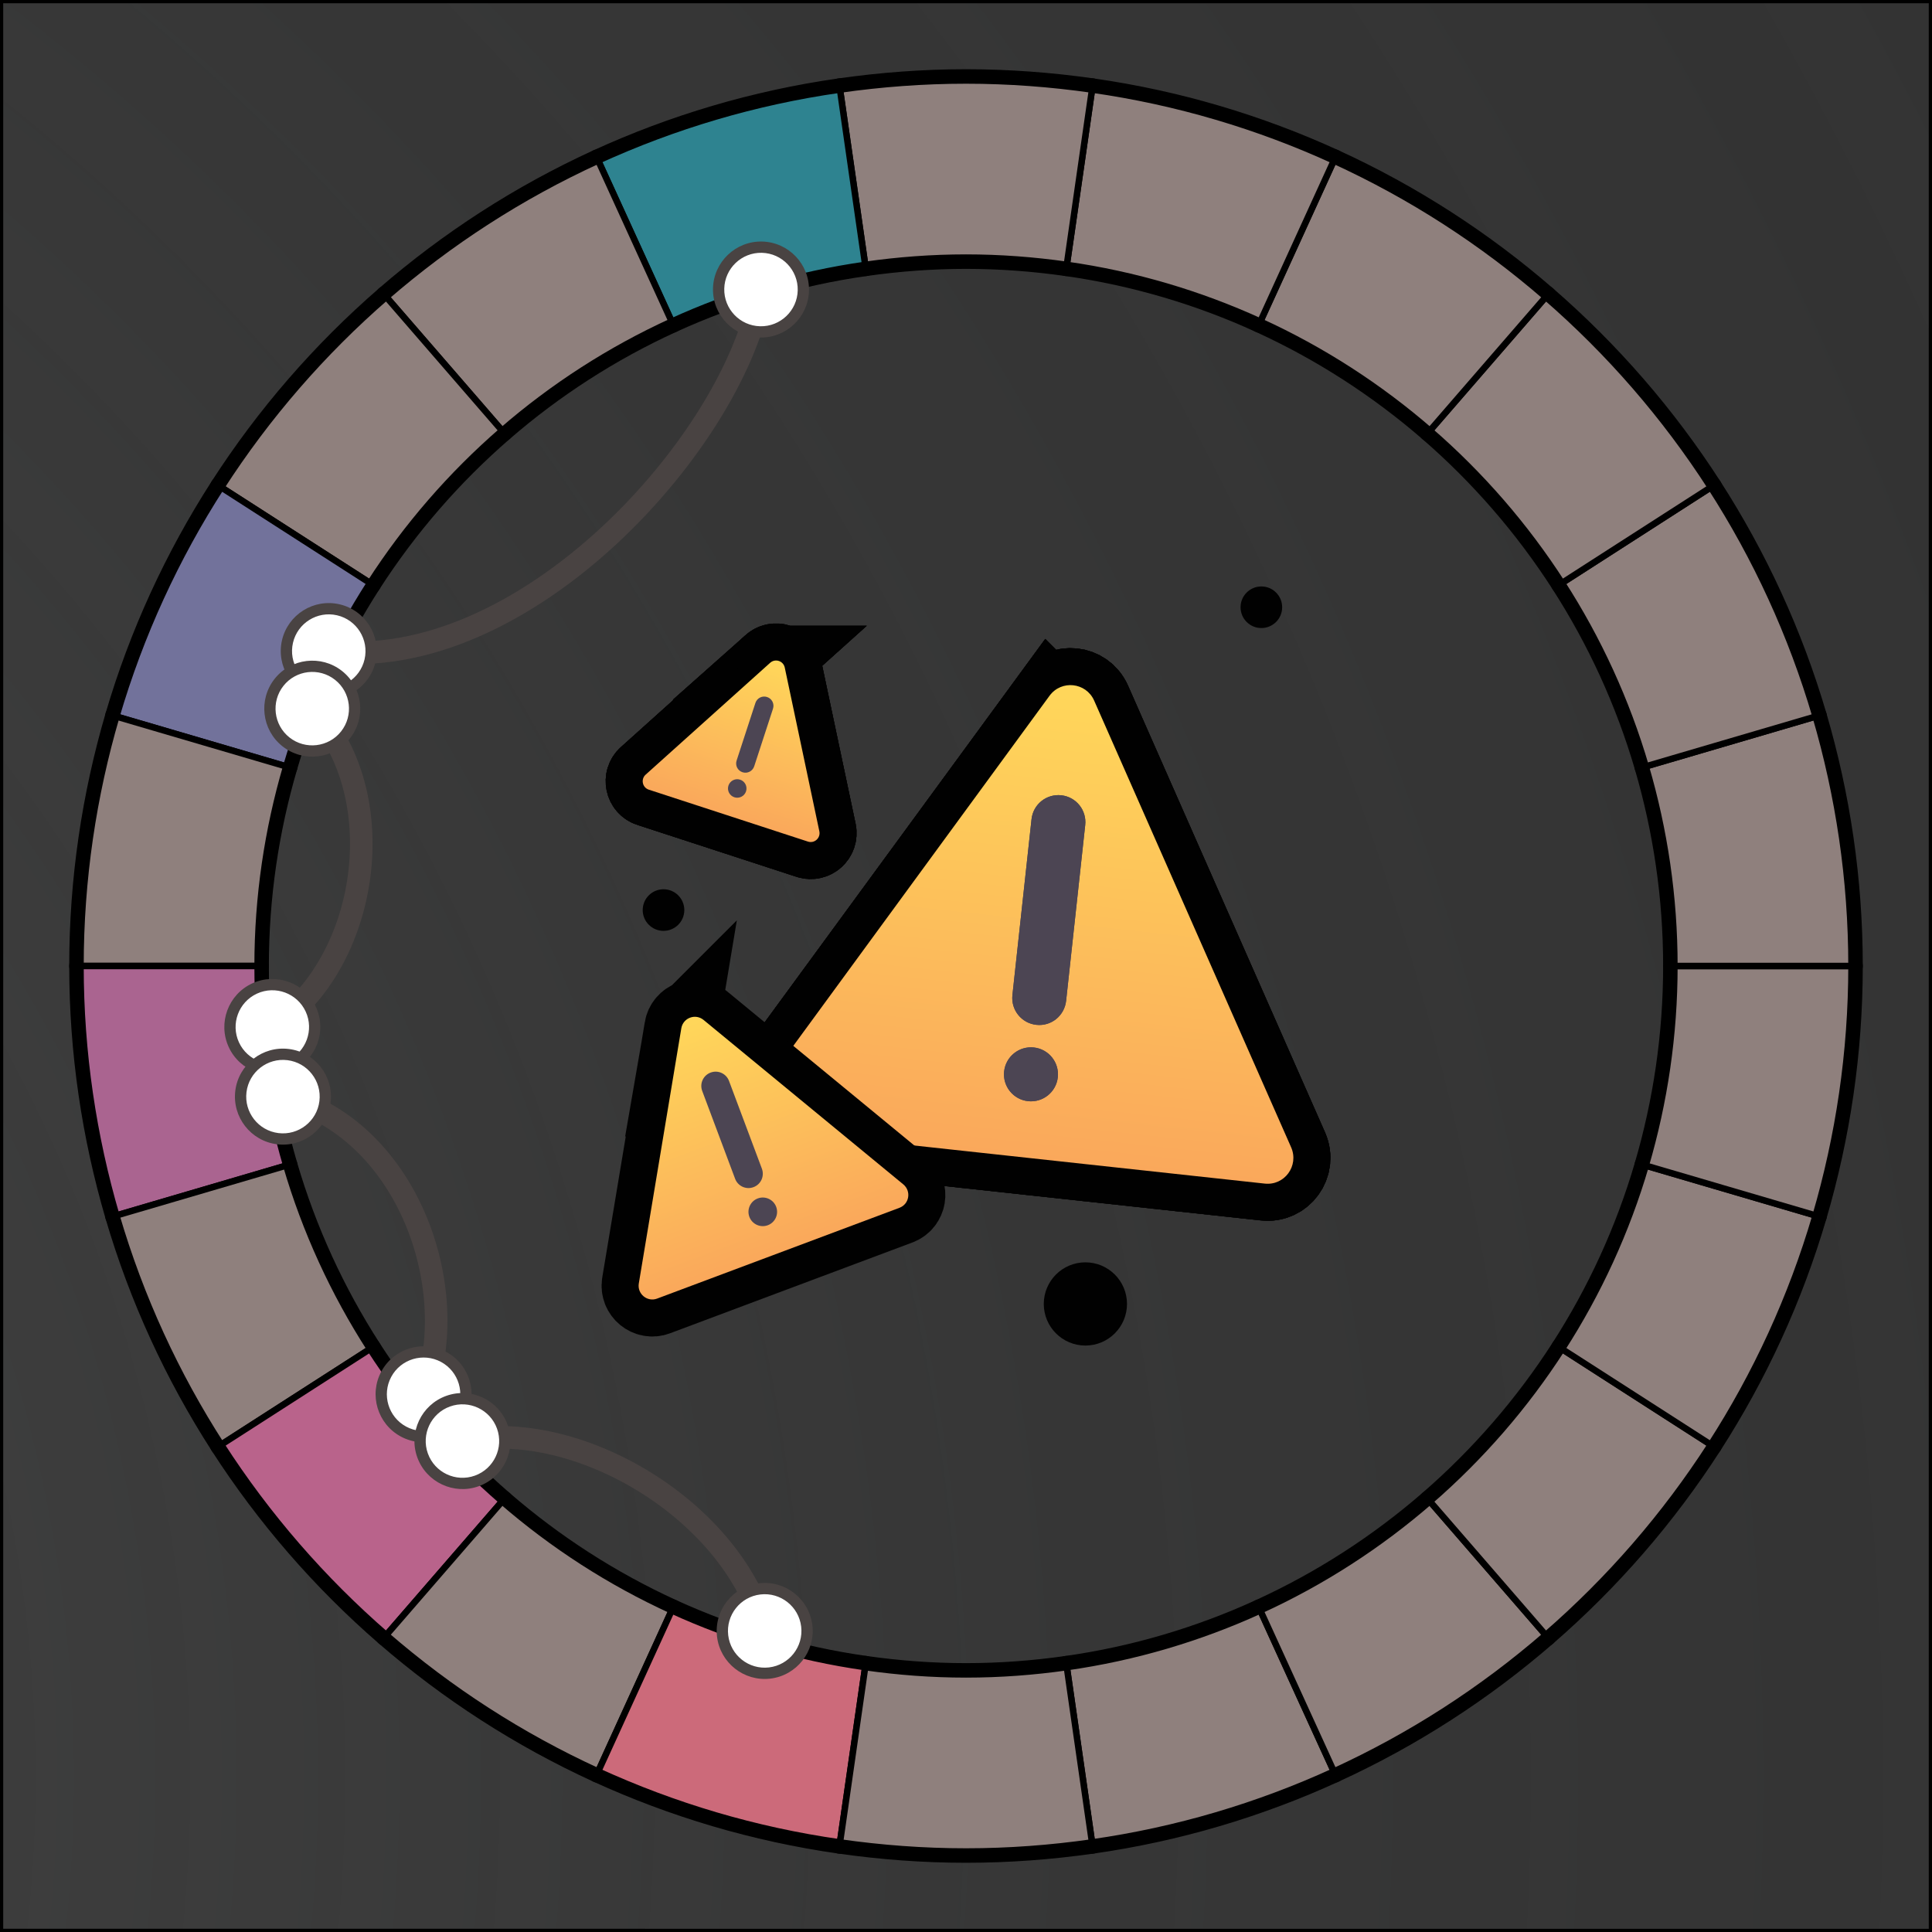 <?xml version="1.0" encoding="UTF-8"?>
<svg id="Layer_1" data-name="Layer 1" xmlns="http://www.w3.org/2000/svg" xmlns:xlink="http://www.w3.org/1999/xlink" viewBox="0 0 600 600">
  <rect x="0" y="0" width="600" height="600" fill="#333333" stroke="none"/>
  <defs>
    <radialGradient id="radial-gradient" cx="-415.74" cy="552.039" fx="-415.74" fy="552.039" r="1164.631" gradientUnits="userSpaceOnUse">
      <stop offset="0" stop-color="#606161" stop-opacity=".6"/>
      <stop offset=".248" stop-color="rgba(96, 97, 97, .512)" stop-opacity=".512"/>
      <stop offset=".643" stop-color="rgba(96, 97, 97, .273)" stop-opacity=".273"/>
      <stop offset="1" stop-color="#606161" stop-opacity="0"/>
    </radialGradient>
    <symbol id="shadow" viewBox="0 0 600 600">
      <g>
        <rect x=".5" y=".5" width="599" height="599" fill="url(#radial-gradient)" stroke-width="0"/>
        <path d="M599,1v598H1V1h598M600,0H0v600h600V0h0Z" fill="#000" stroke-width="0"/>
      </g>
    </symbol>
    <linearGradient id="linear-gradient" x1="-880.427" y1="-1314.624" x2="-880.427" y2="-1167.194" gradientTransform="translate(1066.552 1614.865) rotate(6.202)" gradientUnits="userSpaceOnUse">
      <stop offset="0" stop-color="#ffd75a"/>
      <stop offset="1" stop-color="#faa85b"/>
    </linearGradient>
    <linearGradient id="linear-gradient-2" x1="-1139.53" y1="-1060.421" x2="-1139.53" y2="-1009.894" gradientTransform="translate(996.331 1566.818) rotate(18.068)" xlink:href="#linear-gradient"/>
    <linearGradient id="linear-gradient-3" x1="-398.244" y1="-1590.946" x2="-398.244" y2="-1512.836" gradientTransform="translate(1145.405 1666.138) rotate(-20.539)" xlink:href="#linear-gradient"/>
  </defs>
  <use width="600" height="600" transform="translate(0 -0)" xlink:href="#shadow"/>
  <g id="pie_with_links_-2" data-name="pie (with links)">
    <g id="Pie">
      <g>
        <a xlink:href="https://www.notion.so/dmmnotes/paranoid-ae38b1e6af0c4dd08f61e0d8f6e9f05f?pvs=4">
          <path id="C8" d="M331.308,517.75l7.826,54.431c26.439-3.768,51.646-11.312,75.101-22.043l-22.833-49.997c-18.767,8.572-38.935,14.601-60.094,17.609Z" fill="none" stroke="#000" stroke-linecap="round" stroke-linejoin="round" stroke-width="7"/>
        </a>
        <a xlink:href="https://www.notion.so/dmmnotes/menacing-a5bd7149286344deba45ec15e759e579?pvs=4">
          <path id="C7" d="M391.403,500.14l22.833,49.997c23.99-10.976,46.116-25.287,65.804-42.362l-35.973-41.516c-15.753,13.659-33.459,25.104-52.664,33.881Z" fill="none" stroke="#000" stroke-linecap="round" stroke-linejoin="round" stroke-width="7"/>
        </a>
        <a xlink:href="https://www.notion.so/dmmnotes/seductively-obsessed-with-rescue-6fb5a68f6d334bc29ccccc16d8a4e56e?pvs=4">
          <path id="C6" d="M444.066,466.26l35.973,41.516c19.763-17.142,37.047-37.042,51.267-59.125l-46.224-29.705c-11.373,17.674-25.201,33.599-41.016,47.314Z" fill="none" stroke="#000" stroke-linecap="round" stroke-linejoin="round" stroke-width="7"/>
        </a>
        <a xlink:href="https://www.notion.so/dmmnotes/punitively-obsessed-with-revenge-33d2e77f37774316b42bccf4a60f9688?pvs=4">
          <path id="C5" d="M485.083,418.946l46.224,29.705c14.048-21.809,25.088-45.719,32.552-71.175l-52.755-15.49c-5.962,20.378-14.789,39.51-26.02,56.96Z" fill="none" stroke="#000" stroke-linecap="round" stroke-linejoin="round" stroke-width="7"/>
        </a>
        <a xlink:href="https://www.notion.so/dmmnotes/feigned-helpless-e79a94b0498c4e109a681b7f3dcdb088?pvs=4">
          <path id="C4" d="M520,300c0,21.538-3.142,42.322-8.897,61.985l52.755,15.49c7.208-24.583,11.142-50.563,11.142-77.475h-55Z" fill="none" stroke="#000" stroke-linecap="round" stroke-linejoin="round" stroke-width="7"/>
        </a>
        <a xlink:href="https://www.notion.so/dmmnotes/aggressive-2d8ccce383534b9dbfc7b4b10b8a5d5c?pvs=4">
          <path id="C3" d="M520,300h55c0-26.912-3.934-52.895-11.142-77.475l-52.755,15.49c5.755,19.664,8.897,40.45,8.897,61.985Z" fill="none" stroke="#000" stroke-linecap="round" stroke-linejoin="round" stroke-width="7"/>
        </a>
        <a xlink:href="https://www.notion.so/dmmnotes/disarming-086276e599884c86b9359acf831a8b20?pvs=4">
          <path id="C2" d="M511.103,238.015l52.755-15.49c-7.463-25.456-18.503-49.366-32.552-71.178l-46.224,29.708c11.231,17.451,20.056,36.585,26.02,56.96Z" fill="none" stroke="#000" stroke-linecap="round" stroke-linejoin="round" stroke-width="7"/>
        </a>
        <a xlink:href="https://www.notion.so/dmmnotes/threatening-348fe6a52f7a4fe69f768e98c6586932?pvs=4">
          <path id="C1" d="M485.083,181.054l46.224-29.708c-14.22-22.081-31.504-41.98-51.267-59.122l-35.973,41.519c15.815,13.712,29.643,29.638,41.016,47.311Z" fill="none" stroke="#000" stroke-linecap="round" stroke-linejoin="round" stroke-width="7"/>
        </a>
        <a xlink:href="https://www.notion.so/dmmnotes/complaining-acceptance-8b40401a720c493ba73f7cde1567cf3d?pvs=4">
          <path id="B5" d="M444.066,133.743l35.973-41.519c-19.688-17.075-41.814-31.389-65.804-42.362l-22.833,50c19.204,8.774,36.91,20.222,52.664,33.881Z" fill="none" stroke="#000" stroke-linecap="round" stroke-linejoin="round" stroke-width="7"/>
        </a>
        <a xlink:href="https://www.notion.so/dmmnotes/sentimental-bc554363322342b1b7ca4ccc02125049?pvs=4">
          <path id="B4" d="M391.403,99.862l22.833-50c-23.456-10.731-48.662-18.275-75.101-22.043l-7.826,54.433c21.159,3.008,41.328,9.034,60.094,17.609Z" fill="none" stroke="#000" stroke-linecap="round" stroke-linejoin="round" stroke-width="7"/>
        </a>
        <a xlink:href="https://www.notion.so/dmmnotes/comfortably-balanced-e76dc615a8b947aa915377cd02fcf716?pvs=4">
          <path id="B3" d="M300,80c10.635,0,21.079.798,31.308,2.253l7.826-54.433c-12.789-1.823-25.843-2.82-39.134-2.82-13.291,0-26.345.996-39.134,2.82l7.826,54.433c10.232-1.456,20.673-2.253,31.308-2.253Z" fill="none" stroke="#000" stroke-linecap="round" stroke-linejoin="round" stroke-width="7"/>
        </a>
        <a xlink:href="https://www.notion.so/dmmnotes/accepting-317d81273fff4cd9817cdf4a88efd378?pvs=4">
          <path id="B2" d="M268.692,82.253l-7.826-54.433c-26.439,3.768-51.643,11.312-75.099,22.043l22.833,50c18.767-8.575,38.935-14.601,60.092-17.609Z" fill="none" stroke="#000" stroke-linecap="round" stroke-linejoin="round" stroke-width="7"/>
        </a>
        <a xlink:href="https://www.notion.so/dmmnotes/distanced-from-past-2eabab7e9c77429f8e577f4e3e203653?pvs=4">
          <path id="B1" d="M208.6,99.862l-22.833-50c-23.993,10.973-46.116,25.287-65.804,42.362l35.973,41.516c15.753-13.659,33.462-25.104,52.664-33.878Z" fill="none" stroke="#000" stroke-linecap="round" stroke-linejoin="round" stroke-width="7"/>
        </a>
        <a xlink:href="https://www.notion.so/dmmnotes/idealising-a52277f51ed14a42aae78081bb34b8be?pvs=4">
          <path id="A1" d="M155.937,133.74l-35.973-41.516c-19.766,17.142-37.05,37.042-51.27,59.122l46.226,29.708c11.373-17.674,25.201-33.599,41.016-47.314Z" fill="none" stroke="#000" stroke-linecap="round" stroke-linejoin="round" stroke-width="7"/>
        </a>
        <a xlink:href="https://www.notion.so/dmmnotes/distancing-9ac690cdca654729a17a5a255944e2d1?pvs=4">
          <path id="A2" d="M114.92,181.054l-46.226-29.708c-14.045,21.812-25.088,45.721-32.552,71.178l52.755,15.49c5.965-20.375,14.792-39.51,26.023-56.96Z" fill="none" stroke="#000" stroke-linecap="round" stroke-linejoin="round" stroke-width="7"/>
        </a>
        <a xlink:href="https://www.notion.so/dmmnotes/compulsive-caregiving-9c380c0928294f41ae10764aa0dee886?pvs=4">
          <path id="A3" d="M88.897,238.015l-52.755-15.49c-7.205,24.581-11.142,50.563-11.142,77.475h55c0-21.535,3.142-42.322,8.897-61.985Z" fill="none" stroke="#000" stroke-linecap="round" stroke-linejoin="round" stroke-width="7"/>
        </a>
        <a xlink:href="https://www.notion.so/dmmnotes/compulsive-compliance-6d08b7ea9a424ce1a72b9184b7850414?pvs=4">
          <path id="A4" d="M80,300H25c0,26.912,3.937,52.895,11.142,77.475l52.755-15.49c-5.755-19.664-8.897-40.447-8.897-61.985Z" fill="none" stroke="#000" stroke-linecap="round" stroke-linejoin="round" stroke-width="7"/>
        </a>
        <a xlink:href="https://www.notion.so/dmmnotes/sexual-supplementation-8e85f49046ef412aa229745abf7d38d3?pvs=4">
          <path id="A5" d="M88.897,361.985l-52.755,15.49c7.463,25.456,18.506,49.366,32.552,71.175l46.224-29.705c-11.231-17.451-20.056-36.583-26.02-56.96Z" fill="none" stroke="#000" stroke-linecap="round" stroke-linejoin="round" stroke-width="7"/>
        </a>
        <a xlink:href="https://www.notion.so/dmmnotes/compulsive-isolated-self-reliance-b321873a73fa41aaaadd7192fde856a2?pvs=4">
          <path id="A6" d="M114.917,418.946l-46.224,29.705c14.22,22.083,31.504,41.983,51.27,59.125l35.973-41.516c-15.815-13.712-29.643-29.638-41.019-47.314Z" fill="none" stroke="#000" stroke-linecap="round" stroke-linejoin="round" stroke-width="7"/>
        </a>
        <a xlink:href="https://www.notion.so/dmmnotes/delusional-idealization-743e2420b9994a48a7cab68190432e8a?pvs=4">
          <path id="A7" d="M155.937,466.26l-35.973,41.516c19.688,17.075,41.811,31.386,65.804,42.362l22.833-49.997c-19.202-8.774-36.91-20.222-52.664-33.881Z" fill="none" stroke="#000" stroke-linecap="round" stroke-linejoin="round" stroke-width="7"/>
        </a>
        <a xlink:href="https://www.notion.so/dmmnotes/externally-assembled-self-994ecb0895b844409b931d74a045c162?pvs=4">
          <path id="A8" d="M208.6,500.14l-22.833,49.997c23.456,10.731,48.659,18.275,75.099,22.043l7.826-54.431c-21.157-3.008-41.325-9.034-60.092-17.609Z" fill="none" stroke="#000" stroke-linecap="round" stroke-linejoin="round" stroke-width="7"/>
        </a>
        <a xlink:href="https://www.notion.so/dmmnotes/psychopathy-0fe4a3222d9f4fd097ab4546c9776768?pvs=4">
          <path id="AC" d="M300,520c-10.635,0-21.076-.795-31.308-2.25l-7.826,54.431c12.789,1.823,25.843,2.82,39.134,2.82,13.291,0,26.345-.996,39.134-2.82l-7.826-54.431c-10.229,1.456-20.673,2.25-31.308,2.25Z" fill="none" stroke="#000" stroke-linecap="round" stroke-linejoin="round" stroke-width="7"/>
        </a>
      </g>
      <g>
        <a xlink:href="https://www.notion.so/dmmnotes/paranoid-ae38b1e6af0c4dd08f61e0d8f6e9f05f?pvs=4">
          <path id="C8-2" data-name="C8" d="M331.308,517.75l7.826,54.431c26.439-3.768,51.646-11.312,75.101-22.043l-22.833-49.997c-18.767,8.572-38.935,14.601-60.094,17.609Z" fill="#8f807d" stroke="#000" stroke-linecap="round" stroke-linejoin="round" stroke-width="2"/>
        </a>
        <a xlink:href="https://www.notion.so/dmmnotes/menacing-a5bd7149286344deba45ec15e759e579?pvs=4">
          <path id="C7-2" data-name="C7" d="M391.403,500.14l22.833,49.997c23.99-10.976,46.116-25.287,65.804-42.362l-35.973-41.516c-15.753,13.659-33.459,25.104-52.664,33.881Z" fill="#8f807d" stroke="#000" stroke-linecap="round" stroke-linejoin="round" stroke-width="2"/>
        </a>
        <a xlink:href="https://www.notion.so/dmmnotes/seductively-obsessed-with-rescue-6fb5a68f6d334bc29ccccc16d8a4e56e?pvs=4">
          <path id="C6-2" data-name="C6" d="M444.066,466.26l35.973,41.516c19.763-17.142,37.047-37.042,51.267-59.125l-46.224-29.705c-11.373,17.674-25.201,33.599-41.016,47.314Z" fill="#8f807d" stroke="#000" stroke-linecap="round" stroke-linejoin="round" stroke-width="2"/>
        </a>
        <a xlink:href="https://www.notion.so/dmmnotes/punitively-obsessed-with-revenge-33d2e77f37774316b42bccf4a60f9688?pvs=4">
          <path id="C5-2" data-name="C5" d="M485.083,418.946l46.224,29.705c14.048-21.809,25.088-45.719,32.552-71.175l-52.755-15.49c-5.962,20.378-14.789,39.51-26.02,56.96Z" fill="#8f807d" stroke="#000" stroke-linecap="round" stroke-linejoin="round" stroke-width="2"/>
        </a>
        <a xlink:href="https://www.notion.so/dmmnotes/feigned-helpless-e79a94b0498c4e109a681b7f3dcdb088?pvs=4">
          <path id="C4-2" data-name="C4" d="M520,300c0,21.538-3.142,42.322-8.897,61.985l52.755,15.49c7.208-24.583,11.142-50.563,11.142-77.475h-55Z" fill="#8f807d" stroke="#000" stroke-linecap="round" stroke-linejoin="round" stroke-width="2"/>
        </a>
        <a xlink:href="https://www.notion.so/dmmnotes/aggressive-2d8ccce383534b9dbfc7b4b10b8a5d5c?pvs=4">
          <path id="C3-2" data-name="C3" d="M520,300h55c0-26.912-3.934-52.895-11.142-77.475l-52.755,15.49c5.755,19.664,8.897,40.45,8.897,61.985Z" fill="#8f807d" stroke="#000" stroke-linecap="round" stroke-linejoin="round" stroke-width="2"/>
        </a>
        <a xlink:href="https://www.notion.so/dmmnotes/disarming-086276e599884c86b9359acf831a8b20?pvs=4">
          <path id="C2-2" data-name="C2" d="M511.103,238.015l52.755-15.49c-7.463-25.456-18.503-49.366-32.552-71.178l-46.224,29.708c11.231,17.451,20.056,36.585,26.02,56.96Z" fill="#8f807d" stroke="#000" stroke-linecap="round" stroke-linejoin="round" stroke-width="2"/>
        </a>
        <a xlink:href="https://www.notion.so/dmmnotes/threatening-348fe6a52f7a4fe69f768e98c6586932?pvs=4">
          <path id="C1-2" data-name="C1" d="M485.083,181.054l46.224-29.708c-14.22-22.081-31.504-41.98-51.267-59.122l-35.973,41.519c15.815,13.712,29.643,29.638,41.016,47.311Z" fill="#8f807d" stroke="#000" stroke-linecap="round" stroke-linejoin="round" stroke-width="2"/>
        </a>
        <a xlink:href="https://www.notion.so/dmmnotes/complaining-acceptance-8b40401a720c493ba73f7cde1567cf3d?pvs=4">
          <path id="B5-2" data-name="B5" d="M444.066,133.743l35.973-41.519c-19.688-17.075-41.814-31.389-65.804-42.362l-22.833,50c19.204,8.774,36.91,20.222,52.664,33.881Z" fill="#8f807d" stroke="#000" stroke-linecap="round" stroke-linejoin="round" stroke-width="2"/>
        </a>
        <a xlink:href="https://www.notion.so/dmmnotes/sentimental-bc554363322342b1b7ca4ccc02125049?pvs=4">
          <path id="B4-2" data-name="B4" d="M391.403,99.862l22.833-50c-23.456-10.731-48.662-18.275-75.101-22.043l-7.826,54.433c21.159,3.008,41.328,9.034,60.094,17.609Z" fill="#8f807d" stroke="#000" stroke-linecap="round" stroke-linejoin="round" stroke-width="2"/>
        </a>
        <a xlink:href="https://www.notion.so/dmmnotes/comfortably-balanced-e76dc615a8b947aa915377cd02fcf716?pvs=4">
          <path id="B3-2" data-name="B3" d="M300,80c10.635,0,21.079.798,31.308,2.253l7.826-54.433c-12.789-1.823-25.843-2.82-39.134-2.82-13.291,0-26.345.996-39.134,2.82l7.826,54.433c10.232-1.456,20.673-2.253,31.308-2.253Z" fill="#8f807d" stroke="#000" stroke-linecap="round" stroke-linejoin="round" stroke-width="2"/>
        </a>
        <a xlink:href="https://www.notion.so/dmmnotes/accepting-317d81273fff4cd9817cdf4a88efd378?pvs=4">
          <path id="B2-2" data-name="B2" d="M268.692,82.253l-7.826-54.433c-26.439,3.768-51.643,11.312-75.099,22.043l22.833,50c18.767-8.575,38.935-14.601,60.092-17.609Z" fill="#2e8390" stroke="#000" stroke-linecap="round" stroke-linejoin="round" stroke-width="2"/>
        </a>
        <a xlink:href="https://www.notion.so/dmmnotes/distanced-from-past-2eabab7e9c77429f8e577f4e3e203653?pvs=4">
          <path id="B1-2" data-name="B1" d="M208.6,99.862l-22.833-50c-23.993,10.973-46.116,25.287-65.804,42.362l35.973,41.516c15.753-13.659,33.462-25.104,52.664-33.878Z" fill="#8f807d" stroke="#000" stroke-linecap="round" stroke-linejoin="round" stroke-width="2"/>
        </a>
        <a xlink:href="https://www.notion.so/dmmnotes/idealising-a52277f51ed14a42aae78081bb34b8be?pvs=4">
          <path id="A1-2" data-name="A1" d="M155.937,133.74l-35.973-41.516c-19.766,17.142-37.05,37.042-51.27,59.122l46.226,29.708c11.373-17.674,25.201-33.599,41.016-47.314Z" fill="#8f807d" stroke="#000" stroke-linecap="round" stroke-linejoin="round" stroke-width="2"/>
        </a>
        <a xlink:href="https://www.notion.so/dmmnotes/distancing-9ac690cdca654729a17a5a255944e2d1?pvs=4">
          <path id="A2-2" data-name="A2" d="M114.92,181.054l-46.226-29.708c-14.045,21.812-25.088,45.721-32.552,71.178l52.755,15.49c5.965-20.375,14.792-39.51,26.023-56.96Z" fill="#72729b" stroke="#000" stroke-linecap="round" stroke-linejoin="round" stroke-width="2"/>
        </a>
        <a xlink:href="https://www.notion.so/dmmnotes/compulsive-caregiving-9c380c0928294f41ae10764aa0dee886?pvs=4">
          <path id="A3-2" data-name="A3" d="M88.897,238.015l-52.755-15.49c-7.205,24.581-11.142,50.563-11.142,77.475h55c0-21.535,3.142-42.322,8.897-61.985Z" fill="#8f807d" stroke="#000" stroke-linecap="round" stroke-linejoin="round" stroke-width="2"/>
        </a>
        <a xlink:href="https://www.notion.so/dmmnotes/compulsive-compliance-6d08b7ea9a424ce1a72b9184b7850414?pvs=4">
          <path id="A4-2" data-name="A4" d="M80,300H25c0,26.912,3.937,52.895,11.142,77.475l52.755-15.49c-5.755-19.664-8.897-40.447-8.897-61.985Z" fill="#aa6490" stroke="#000" stroke-linecap="round" stroke-linejoin="round" stroke-width="2"/>
        </a>
        <a xlink:href="https://www.notion.so/dmmnotes/sexual-supplementation-8e85f49046ef412aa229745abf7d38d3?pvs=4">
          <path id="A5-2" data-name="A5" d="M88.897,361.985l-52.755,15.49c7.463,25.456,18.506,49.366,32.552,71.175l46.224-29.705c-11.231-17.451-20.056-36.583-26.02-56.96Z" fill="#8f807d" stroke="#000" stroke-linecap="round" stroke-linejoin="round" stroke-width="2"/>
        </a>
        <a xlink:href="https://www.notion.so/dmmnotes/compulsive-isolated-self-reliance-b321873a73fa41aaaadd7192fde856a2?pvs=4">
          <path id="A6-2" data-name="A6" d="M114.917,418.946l-46.224,29.705c14.22,22.083,31.504,41.983,51.27,59.125l35.973-41.516c-15.815-13.712-29.643-29.638-41.019-47.314Z" fill="#b9638b" stroke="#000" stroke-linecap="round" stroke-linejoin="round" stroke-width="2"/>
        </a>
        <a xlink:href="https://www.notion.so/dmmnotes/delusional-idealization-743e2420b9994a48a7cab68190432e8a?pvs=4">
          <path id="A7-2" data-name="A7" d="M155.937,466.26l-35.973,41.516c19.688,17.075,41.811,31.386,65.804,42.362l22.833-49.997c-19.202-8.774-36.91-20.222-52.664-33.881Z" fill="#8f807d" stroke="#000" stroke-linecap="round" stroke-linejoin="round" stroke-width="2"/>
        </a>
        <a xlink:href="https://www.notion.so/dmmnotes/externally-assembled-self-994ecb0895b844409b931d74a045c162?pvs=4">
          <path id="A8-2" data-name="A8" d="M208.6,500.14l-22.833,49.997c23.456,10.731,48.659,18.275,75.099,22.043l7.826-54.431c-21.157-3.008-41.325-9.034-60.092-17.609Z" fill="#cc6a7a" stroke="#000" stroke-linecap="round" stroke-linejoin="round" stroke-width="2"/>
        </a>
        <a xlink:href="https://www.notion.so/dmmnotes/psychopathy-0fe4a3222d9f4fd097ab4546c9776768?pvs=4">
          <path id="AC-2" data-name="AC" d="M300,520c-10.635,0-21.076-.795-31.308-2.25l-7.826,54.431c12.789,1.823,25.843,2.82,39.134,2.82,13.291,0,26.345-.996,39.134-2.82l-7.826-54.431c-10.229,1.456-20.673,2.25-31.308,2.25Z" fill="#8f807d" stroke="#000" stroke-linecap="round" stroke-linejoin="round" stroke-width="2"/>
        </a>
      </g>
    </g>
  </g>
  <g>
    <g>
      <path d="M101.358,202.124c61.376,8.088,127.805-65.971,135.11-112.956" fill="none" stroke="#494342" stroke-miterlimit="10" stroke-width="7"/>
      <g>
        <path d="M99.137,215.022c-7.08-1.637-11.494-8.705-9.857-15.785,1.637-7.08,8.705-11.494,15.785-9.857,7.08,1.637,11.494,8.705,9.857,15.785-1.637,7.08-8.705,11.494-15.785,9.857Z" fill="#fff" stroke-width="0"/>
        <path d="M98.743,216.727c8.009,1.852,16.033-3.159,17.884-11.168,1.852-8.009-3.159-16.033-11.168-17.884-8.009-1.852-16.033,3.159-17.884,11.168s3.159,16.033,11.168,17.884c8.009,1.852-8.009-1.852,0,0ZM104.671,191.085c6.131,1.417,9.963,7.555,8.546,13.686-1.417,6.131-7.555,9.964-13.686,8.546-6.131-1.417-9.964-7.555-8.546-13.686,1.417-6.131,7.555-9.964,13.686-8.546,6.131,1.417-6.131-1.417,0,0Z" fill="#494342" stroke-width="0"/>
      </g>
      <g>
        <path d="M249.488,90.226c.17-7.265-5.583-13.294-12.848-13.464-7.265-.17-13.293,5.583-13.464,12.848-.17,7.265,5.583,13.293,12.848,13.463,7.265.17,13.294-5.583,13.464-12.847Z" fill="#fff" stroke-width="0"/>
        <path d="M251.238,90.267c-.192,8.218-7.036,14.748-15.254,14.556-8.218-.192-14.749-7.036-14.556-15.254.192-8.218,7.036-14.749,15.254-14.556s14.749,7.036,14.556,15.254c-.192,8.218.192-8.218,0,0ZM224.926,89.651c-.147,6.291,4.848,11.526,11.139,11.673s11.526-4.848,11.673-11.139c.147-6.291-4.848-11.526-11.139-11.673s-11.526,4.848-11.673,11.139c-.147,6.291.147-6.291,0,0Z" fill="#494342" stroke-width="0"/>
      </g>
    </g>
    <g>
      <path d="M83.965,319.392c30.72-19.67,38.584-72.938,12.523-99.888" fill="none" stroke="#494342" stroke-miterlimit="10" stroke-width="7"/>
      <g>
        <path d="M90.08,330.893c-6.6,3.04-14.418.153-17.458-6.447-3.04-6.6-.153-14.417,6.447-17.458,6.6-3.04,14.417-.153,17.458,6.447,3.04,6.6.153,14.417-6.447,17.458Z" fill="#fff" stroke-width="0"/>
        <path d="M90.812,332.482c7.466-3.439,10.743-12.313,7.304-19.779-3.439-7.466-12.313-10.743-19.779-7.304-7.466,3.439-10.743,12.313-7.304,19.779,3.439,7.466,12.313,10.743,19.779,7.304,7.466-3.439-7.466,3.439,0,0ZM79.801,308.578c5.715-2.633,12.503-.126,15.136,5.589,2.633,5.715.126,12.503-5.589,15.136-5.715,2.633-12.504.126-15.136-5.589-2.633-5.715-.126-12.503,5.589-15.136,5.715-2.633-5.715,2.633,0,0Z" fill="#494342" stroke-width="0"/>
      </g>
      <g>
        <path d="M105.125,209.746c-5.705-4.501-13.981-3.524-18.482,2.181-4.501,5.705-3.524,13.981,2.181,18.482,5.705,4.501,13.981,3.524,18.482-2.181,4.501-5.705,3.524-13.981-2.181-18.482Z" fill="#fff" stroke-width="0"/>
        <path d="M106.209,208.372c6.453,5.091,7.562,14.486,2.47,20.939s-14.486,7.562-20.939,2.471c-6.454-5.092-7.562-14.486-2.471-20.94s14.486-7.562,20.94-2.471c6.453,5.091-6.454-5.092,0,0ZM89.908,229.034c4.94,3.897,12.126,3.049,16.024-1.891s3.05-12.126-1.891-16.024c-4.94-3.898-12.127-3.05-16.024,1.891-3.897,4.94-3.05,12.126,1.891,16.024,4.94,3.897-4.94-3.898,0,0Z" fill="#494342" stroke-width="0"/>
      </g>
    </g>
    <g>
      <path d="M131.32,433.721c12.861-33.458-4.891-83.682-44.167-93.344" fill="none" stroke="#494342" stroke-miterlimit="10" stroke-width="7"/>
      <g>
        <path d="M143.136,439.243c-3.446,6.397-11.429,8.791-17.826,5.344-6.397-3.446-8.79-11.429-5.344-17.826,3.446-6.397,11.429-8.79,17.826-5.344s8.79,11.429,5.344,17.826Z" fill="#fff" stroke-width="0"/>
        <path d="M144.676,440.073c3.899-7.237,1.182-16.298-6.055-20.197-7.237-3.899-16.298-1.182-20.197,6.055-3.899,7.237-1.182,16.298,6.055,20.197,7.237,3.899,16.298,1.182,20.197-6.055,3.899-7.237-3.899,7.237,0,0ZM121.506,427.591c2.984-5.54,9.916-7.618,15.455-4.633s7.618,9.916,4.633,15.455c-2.984,5.54-9.916,7.618-15.456,4.633-5.54-2.984-7.618-9.916-4.633-15.455,2.984-5.54-2.984,5.54,0,0Z" fill="#494342" stroke-width="0"/>
      </g>
      <g>
        <path d="M89.488,327.509c-7.212-.893-13.783,4.232-14.676,11.443s4.232,13.783,11.443,14.676c7.211.892,13.783-4.232,14.676-11.443s-4.232-13.783-11.443-14.676Z" fill="#fff" stroke-width="0"/>
        <path d="M89.703,325.772c8.158,1.01,13.975,8.469,12.965,16.627-1.01,8.158-8.469,13.975-16.627,12.965-8.158-1.01-13.975-8.469-12.965-16.627,1.01-8.158,8.469-13.975,16.628-12.965,8.158,1.01-8.158-1.01,0,0ZM86.471,351.892c6.245.773,11.951-3.677,12.724-9.922.773-6.245-3.677-11.951-9.921-12.724-6.245-.773-11.951,3.677-12.724,9.922-.773,6.245,3.677,11.951,9.922,12.724,6.245.773-6.245-.773,0,0Z" fill="#494342" stroke-width="0"/>
      </g>
    </g>
    <g>
      <path d="M237.708,507.228c-9.268-37.512-58.265-67.477-94.835-59.583" fill="none" stroke="#494342" stroke-miterlimit="10" stroke-width="7"/>
      <g>
        <path d="M250.553,504.963c.851,7.217-4.312,13.759-11.528,14.609-7.217.85-13.758-4.312-14.609-11.529-.851-7.217,4.312-13.758,11.528-14.609,7.217-.851,13.758,4.312,14.609,11.528Z" fill="#fff" stroke-width="0"/>
        <path d="M252.291,504.758c-.962-8.164-8.388-14.024-16.552-13.061s-14.024,8.388-13.062,16.552c.962,8.164,8.388,14.024,16.552,13.062s14.024-8.388,13.062-16.552c-.962-8.164.962,8.164,0,0ZM226.153,507.839c-.736-6.249,3.746-11.93,9.995-12.666,6.249-.737,11.93,3.746,12.666,9.995.737,6.249-3.746,11.93-9.995,12.666-6.249.737-11.93-3.746-12.666-9.995-.736-6.249.737,6.249,0,0Z" fill="#494342" stroke-width="0"/>
      </g>
      <g>
        <path d="M139.163,435.152c-6.838,2.459-10.389,9.998-7.93,16.836s9.998,10.389,16.836,7.93c6.838-2.459,10.389-9.998,7.93-16.836-2.459-6.838-9.998-10.389-16.836-7.93Z" fill="#fff" stroke-width="0"/>
        <path d="M138.571,433.505c7.735-2.782,16.293,1.249,19.075,8.984s-1.249,16.293-8.984,19.075c-7.735,2.782-16.293-1.249-19.075-8.984s1.249-16.293,8.984-19.075c7.735-2.782-7.735,2.782,0,0ZM147.477,458.27c5.921-2.129,9.005-8.676,6.875-14.597-2.129-5.921-8.676-9.005-14.597-6.875-5.921,2.13-9.005,8.676-6.875,14.597s8.676,9.005,14.597,6.875c5.921-2.129-5.921,2.13,0,0Z" fill="#494342" stroke-width="0"/>
      </g>
    </g>
  </g>
  <g id="pie_with_links_-5" data-name="pie (with links)">
    <g id="pie_with_links_-6" data-name="pie (with links)">
      <g id="_negative_cognitions" data-name="_negative cognitions">
        <a xlink:href="https://www.notion.so/dmmnotes/negative-cognitions-6191ac7972c5418fa3d1d8eba554a6c7?pvs=4">
          <g>
            <g>
              <g>
                <g>
                  <path d="M325.966,216.041l-89.6,122.424c-3.614,4.971-.527,12.056,5.608,12.723l150.811,16.389c6.135.667,10.665-5.53,8.21-11.221l-61.21-138.813c-2.521-5.638-10.145-6.466-13.818-1.502l0.0 0Z" fill="none" stroke="#010101" stroke-width="23"/>
                  <g>
                    <g>
                      <path d="M314.414,309.03c-.498,4.586,2.787,8.74,7.432,9.245,4.646.505,8.746-2.846,9.251-7.492l5.929-54.559c.498-4.586-2.787-8.74-7.432-9.245-4.586-.498-8.74,2.787-9.245,7.432l-5.936,54.618h-0Z" fill="none" stroke="#010101" stroke-width="23"/>
                      <path d="M328.515,334.548c-.5,4.605-4.64,7.933-9.245,7.432s-7.933-4.64-7.432-9.245c.5-4.605,4.64-7.933,9.245-7.432,4.605.5,7.933,4.64,7.432,9.245h0Z" fill="none" stroke="#010101" stroke-width="23"/>
                    </g>
                    <g>
                      <path d="M314.414,309.03c-.498,4.586,2.787,8.74,7.432,9.245,4.646.505,8.746-2.846,9.251-7.492l5.929-54.559c.498-4.586-2.787-8.74-7.432-9.245-4.586-.498-8.74,2.787-9.245,7.432l-5.936,54.618h-0Z" fill="none" stroke="#010101" stroke-width="23"/>
                      <path d="M328.515,334.548c-.5,4.605-4.64,7.933-9.245,7.432s-7.933-4.64-7.432-9.245c.5-4.605,4.64-7.933,9.245-7.432,4.605.5,7.933,4.64,7.432,9.245h0Z" fill="none" stroke="#010101" stroke-width="23"/>
                    </g>
                    <g>
                      <path d="M314.414,309.03c-.498,4.586,2.787,8.74,7.432,9.245,4.646.505,8.746-2.846,9.251-7.492l5.929-54.559c.498-4.586-2.787-8.74-7.432-9.245-4.586-.498-8.74,2.787-9.245,7.432l-5.936,54.618h-0Z" fill="none" stroke="#010101" stroke-width="23"/>
                      <path d="M328.515,334.548c-.5,4.605-4.64,7.933-9.245,7.432s-7.933-4.64-7.432-9.245c.5-4.605,4.64-7.933,9.245-7.432,4.605.5,7.933,4.64,7.432,9.245h0Z" fill="none" stroke="#010101" stroke-width="23"/>
                    </g>
                  </g>
                </g>
                <g>
                  <path d="M325.966,216.041l-89.6,122.424c-3.614,4.971-.527,12.056,5.608,12.723l150.811,16.389c6.135.667,10.665-5.53,8.21-11.221l-61.21-138.813c-2.521-5.638-10.145-6.466-13.818-1.502l0.0 0Z" fill="none" stroke="#010101" stroke-width="23"/>
                  <g>
                    <g>
                      <path d="M314.414,309.03c-.498,4.586,2.787,8.74,7.432,9.245,4.646.505,8.746-2.846,9.251-7.492l5.929-54.559c.498-4.586-2.787-8.74-7.432-9.245-4.586-.498-8.74,2.787-9.245,7.432l-5.936,54.618h-0Z" fill="none" stroke="#010101" stroke-width="23"/>
                      <path d="M328.515,334.548c-.5,4.605-4.64,7.933-9.245,7.432s-7.933-4.64-7.432-9.245c.5-4.605,4.64-7.933,9.245-7.432,4.605.5,7.933,4.64,7.432,9.245h0Z" fill="none" stroke="#010101" stroke-width="23"/>
                    </g>
                    <g>
                      <path d="M314.414,309.03c-.498,4.586,2.787,8.74,7.432,9.245,4.646.505,8.746-2.846,9.251-7.492l5.929-54.559c.498-4.586-2.787-8.74-7.432-9.245-4.586-.498-8.74,2.787-9.245,7.432l-5.936,54.618h-0Z" fill="none" stroke="#010101" stroke-width="23"/>
                      <path d="M328.515,334.548c-.5,4.605-4.64,7.933-9.245,7.432s-7.933-4.64-7.432-9.245c.5-4.605,4.64-7.933,9.245-7.432,4.605.5,7.933,4.64,7.432,9.245h0Z" fill="none" stroke="#010101" stroke-width="23"/>
                    </g>
                    <g>
                      <path d="M314.414,309.03c-.498,4.586,2.787,8.74,7.432,9.245,4.646.505,8.746-2.846,9.251-7.492l5.929-54.559c.498-4.586-2.787-8.74-7.432-9.245-4.586-.498-8.74,2.787-9.245,7.432l-5.936,54.618h-0Z" fill="none" stroke="#010101" stroke-width="23"/>
                      <path d="M328.515,334.548c-.5,4.605-4.64,7.933-9.245,7.432s-7.933-4.64-7.432-9.245c.5-4.605,4.64-7.933,9.245-7.432,4.605.5,7.933,4.64,7.432,9.245h0Z" fill="none" stroke="#010101" stroke-width="23"/>
                    </g>
                  </g>
                </g>
                <g>
                  <path d="M325.966,216.041l-89.6,122.424c-3.614,4.971-.527,12.056,5.608,12.723l150.811,16.389c6.135.667,10.665-5.53,8.21-11.221l-61.21-138.813c-2.521-5.638-10.145-6.466-13.818-1.502l0.0 0Z" fill="none" stroke="#010101" stroke-width="23"/>
                  <g>
                    <g>
                      <path d="M314.414,309.03c-.498,4.586,2.787,8.74,7.432,9.245,4.646.505,8.746-2.846,9.251-7.492l5.929-54.559c.498-4.586-2.787-8.74-7.432-9.245-4.586-.498-8.74,2.787-9.245,7.432l-5.936,54.618h-0Z" fill="none" stroke="#010101" stroke-width="23"/>
                      <path d="M328.515,334.548c-.5,4.605-4.64,7.933-9.245,7.432s-7.933-4.64-7.432-9.245c.5-4.605,4.64-7.933,9.245-7.432,4.605.5,7.933,4.64,7.432,9.245h0Z" fill="none" stroke="#010101" stroke-width="23"/>
                    </g>
                    <g>
                      <path d="M314.414,309.03c-.498,4.586,2.787,8.74,7.432,9.245,4.646.505,8.746-2.846,9.251-7.492l5.929-54.559c.498-4.586-2.787-8.74-7.432-9.245-4.586-.498-8.74,2.787-9.245,7.432l-5.936,54.618h-0Z" fill="none" stroke="#010101" stroke-width="23"/>
                      <path d="M328.515,334.548c-.5,4.605-4.64,7.933-9.245,7.432s-7.933-4.64-7.432-9.245c.5-4.605,4.64-7.933,9.245-7.432,4.605.5,7.933,4.64,7.432,9.245h0Z" fill="none" stroke="#010101" stroke-width="23"/>
                    </g>
                    <g>
                      <path d="M314.414,309.03c-.498,4.586,2.787,8.74,7.432,9.245,4.646.505,8.746-2.846,9.251-7.492l5.929-54.559c.498-4.586-2.787-8.74-7.432-9.245-4.586-.498-8.74,2.787-9.245,7.432l-5.936,54.618h-0Z" fill="none" stroke="#010101" stroke-width="23"/>
                      <path d="M328.515,334.548c-.5,4.605-4.64,7.933-9.245,7.432s-7.933-4.64-7.432-9.245c.5-4.605,4.64-7.933,9.245-7.432,4.605.5,7.933,4.64,7.432,9.245h0Z" fill="none" stroke="#010101" stroke-width="23"/>
                    </g>
                  </g>
                </g>
              </g>
              <g>
                <g>
                  <path d="M239.185,205.832l-38.679,34.746c-1.562,1.413-1.026,4.006.984,4.662l49.426,16.124c2.011.656,3.967-1.103,3.544-3.185l-10.748-50.871c-.448-2.068-2.947-2.884-4.529-1.477Z" fill="none" stroke="#010101" stroke-width="23"/>
                  <g>
                    <path d="M228.758,236.206c-.49,1.503.319,3.128,1.841,3.624,1.523.497,3.134-.338,3.631-1.861l5.833-17.881c.49-1.503-.319-3.128-1.841-3.624-1.503-.49-3.128.319-3.624,1.841,0,0-5.84,17.9-5.84,17.9Z" fill="none" stroke="#010101" stroke-width="23"/>
                    <path d="M231.689,245.758c-.492,1.509-2.115,2.334-3.624,1.841s-2.334-2.115-1.841-3.624c.492-1.509,2.115-2.334,3.624-1.841,1.509.492,2.334,2.115,1.841,3.624Z" fill="none" stroke="#010101" stroke-width="23"/>
                  </g>
                </g>
                <g>
                  <path d="M239.185,205.832l-38.679,34.746c-1.562,1.413-1.026,4.006.984,4.662l49.426,16.124c2.011.656,3.967-1.103,3.544-3.185l-10.748-50.871c-.448-2.068-2.947-2.884-4.529-1.477Z" fill="none" stroke="#010101" stroke-width="23"/>
                  <g>
                    <path d="M228.758,236.206c-.49,1.503.319,3.128,1.841,3.624,1.523.497,3.134-.338,3.631-1.861l5.833-17.881c.49-1.503-.319-3.128-1.841-3.624-1.503-.49-3.128.319-3.624,1.841,0,0-5.84,17.9-5.84,17.9Z" fill="none" stroke="#010101" stroke-width="23"/>
                    <path d="M231.689,245.758c-.492,1.509-2.115,2.334-3.624,1.841s-2.334-2.115-1.841-3.624c.492-1.509,2.115-2.334,3.624-1.841,1.509.492,2.334,2.115,1.841,3.624Z" fill="none" stroke="#010101" stroke-width="23"/>
                  </g>
                </g>
                <g>
                  <path d="M239.185,205.832l-38.679,34.746c-1.562,1.413-1.026,4.006.984,4.662l49.426,16.124c2.011.656,3.967-1.103,3.544-3.185l-10.748-50.871c-.448-2.068-2.947-2.884-4.529-1.477Z" fill="none" stroke="#010101" stroke-width="23"/>
                  <g>
                    <path d="M228.758,236.206c-.49,1.503.319,3.128,1.841,3.624,1.523.497,3.134-.338,3.631-1.861l5.833-17.881c.49-1.503-.319-3.128-1.841-3.624-1.503-.49-3.128.319-3.624,1.841,0,0-5.84,17.9-5.84,17.9Z" fill="none" stroke="#010101" stroke-width="23"/>
                    <path d="M231.689,245.758c-.492,1.509-2.115,2.334-3.624,1.841s-2.334-2.115-1.841-3.624c.492-1.509,2.115-2.334,3.624-1.841,1.509.492,2.334,2.115,1.841,3.624Z" fill="none" stroke="#010101" stroke-width="23"/>
                  </g>
                </g>
              </g>
            </g>
            <g>
              <g>
                <path d="M325.966,216.041l-89.6,122.424c-3.614,4.971-.527,12.056,5.608,12.723l150.811,16.389c6.135.667,10.665-5.53,8.21-11.221l-61.21-138.813c-2.521-5.638-10.145-6.466-13.818-1.502l0.0 0Z" fill="url(#linear-gradient)" stroke-width="0"/>
                <g>
                  <g>
                    <path d="M314.414,309.03c-.498,4.586,2.787,8.74,7.432,9.245,4.646.505,8.746-2.846,9.251-7.492l5.929-54.559c.498-4.586-2.787-8.74-7.432-9.245-4.586-.498-8.74,2.787-9.245,7.432l-5.936,54.618h-0Z" fill="#4c4553" stroke-width="0"/>
                    <path d="M328.515,334.548c-.5,4.605-4.64,7.933-9.245,7.432s-7.933-4.64-7.432-9.245c.5-4.605,4.64-7.933,9.245-7.432,4.605.5,7.933,4.64,7.432,9.245h0Z" fill="#4c4553" stroke-width="0"/>
                  </g>
                  <g>
                    <path d="M314.414,309.03c-.498,4.586,2.787,8.74,7.432,9.245,4.646.505,8.746-2.846,9.251-7.492l5.929-54.559c.498-4.586-2.787-8.74-7.432-9.245-4.586-.498-8.74,2.787-9.245,7.432l-5.936,54.618h-0Z" fill="#4c4553" stroke-width="0"/>
                    <path d="M328.515,334.548c-.5,4.605-4.64,7.933-9.245,7.432s-7.933-4.64-7.432-9.245c.5-4.605,4.64-7.933,9.245-7.432,4.605.5,7.933,4.64,7.432,9.245h0Z" fill="#4c4553" stroke-width="0"/>
                  </g>
                </g>
              </g>
              <g>
                <path d="M239.185,205.832l-38.679,34.746c-1.562,1.413-1.026,4.006.984,4.662l49.426,16.124c2.011.656,3.967-1.103,3.544-3.185l-10.748-50.871c-.448-2.068-2.947-2.884-4.529-1.477Z" fill="url(#linear-gradient-2)" stroke-width="0"/>
                <g>
                  <path d="M228.758,236.206c-.49,1.503.319,3.128,1.841,3.624,1.523.497,3.134-.338,3.631-1.861l5.833-17.881c.49-1.503-.319-3.128-1.841-3.624-1.503-.49-3.128.319-3.624,1.841,0,0-5.84,17.9-5.84,17.9Z" fill="#4c4553" stroke-width="0"/>
                  <path d="M231.689,245.758c-.492,1.509-2.115,2.334-3.624,1.841s-2.334-2.115-1.841-3.624c.492-1.509,2.115-2.334,3.624-1.841,1.509.492,2.334,2.115,1.841,3.624Z" fill="#4c4553" stroke-width="0"/>
                </g>
              </g>
            </g>
          </g>
        </a>
        <circle cx="337.077" cy="404.952" r="12.922" fill="#010101" stroke-width="0"/>
        <circle cx="391.728" cy="188.587" r="6.461" fill="#010101" stroke-width="0"/>
        <circle cx="206.06" cy="282.627" r="6.461" fill="#010101" stroke-width="0"/>
        <g>
          <g>
            <path d="M211.592,319.324l-13.208,79.284c-.525,3.213,2.625,5.83,5.686,4.683l75.262-28.198c3.062-1.147,3.728-5.159,1.21-7.266l-62.054-51.086c-2.537-2.066-6.342-.641-6.896,2.584v0Z" fill="none" stroke="#010101" stroke-width="23"/>
            <g>
              <path d="M228.294,366.075c.858,2.289,3.402,3.471,5.721,2.602s3.46-3.432,2.591-5.75l-10.201-27.227c-.858-2.289-3.402-3.471-5.721-2.602-2.289.858-3.471,3.402-2.602,5.721,0,0,10.212,27.257,10.212,27.257Z" fill="none" stroke="#010101" stroke-width="23"/>
              <path d="M241.049,374.787c.861,2.298-.304,4.859-2.602,5.721s-4.859-.304-5.721-2.602.304-4.859,2.602-5.721c2.298-.861,4.859.304,5.721,2.602Z" fill="none" stroke="#010101" stroke-width="23"/>
            </g>
          </g>
          <g>
            <path d="M211.592,319.324l-13.208,79.284c-.525,3.213,2.625,5.83,5.686,4.683l75.262-28.198c3.062-1.147,3.728-5.159,1.21-7.266l-62.054-51.086c-2.537-2.066-6.342-.641-6.896,2.584v0Z" fill="url(#linear-gradient-3)" stroke-width="0"/>
            <g>
              <path d="M228.294,366.075c.858,2.289,3.402,3.471,5.721,2.602s3.46-3.432,2.591-5.75l-10.201-27.227c-.858-2.289-3.402-3.471-5.721-2.602-2.289.858-3.471,3.402-2.602,5.721,0,0,10.212,27.257,10.212,27.257Z" fill="#4c4553" stroke-width="0"/>
              <path d="M241.049,374.787c.861,2.298-.304,4.859-2.602,5.721s-4.859-.304-5.721-2.602.304-4.859,2.602-5.721c2.298-.861,4.859.304,5.721,2.602Z" fill="#4c4553" stroke-width="0"/>
            </g>
          </g>
        </g>
      </g>
    </g>
  </g>
</svg>